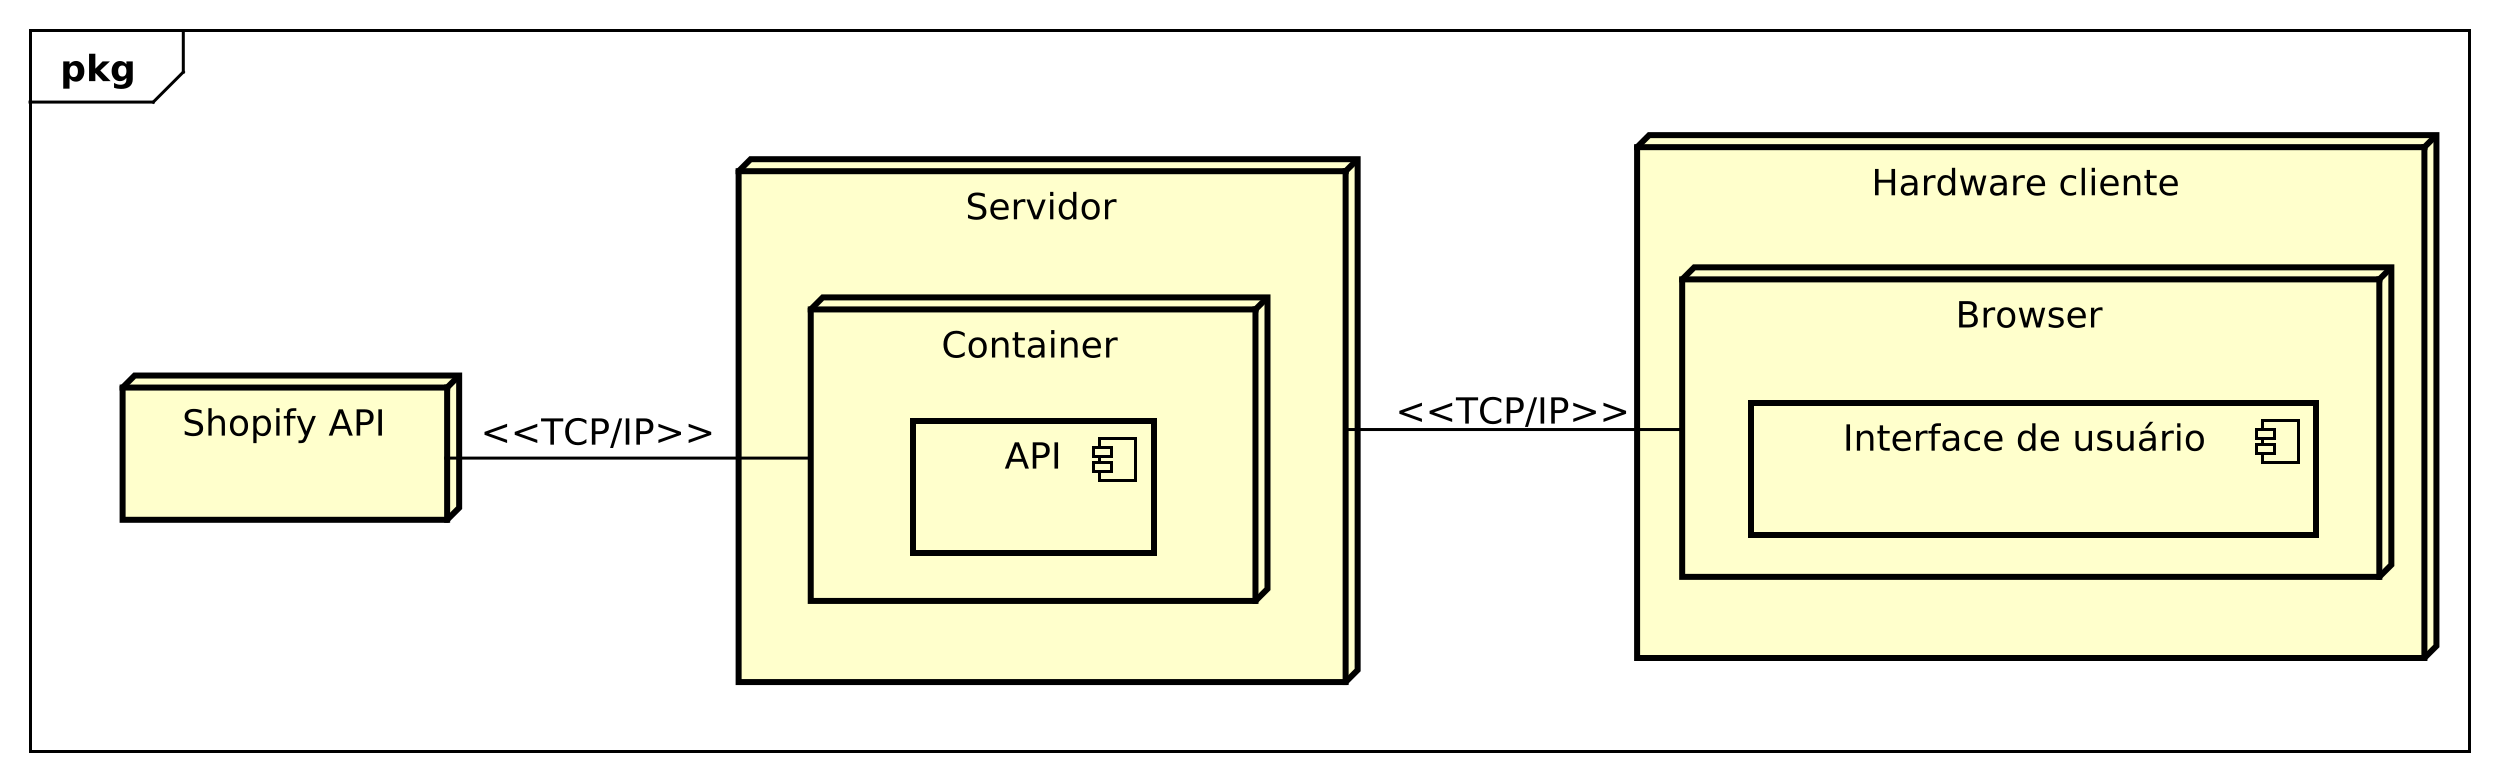 <?xml version="1.0" encoding="UTF-8"?>
<!DOCTYPE svg PUBLIC '-//W3C//DTD SVG 1.0//EN'
          'http://www.w3.org/TR/2001/REC-SVG-20010904/DTD/svg10.dtd'>
<svg xmlns:xlink="http://www.w3.org/1999/xlink" style="fill-opacity:1; color-rendering:auto; color-interpolation:auto; text-rendering:auto; stroke:black; stroke-linecap:square; stroke-miterlimit:10; shape-rendering:auto; stroke-opacity:1; fill:black; stroke-dasharray:none; font-weight:normal; stroke-width:1; font-family:'Dialog'; font-style:normal; stroke-linejoin:miter; font-size:12px; stroke-dashoffset:0; image-rendering:auto;" width="1109" height="346" xmlns="http://www.w3.org/2000/svg"
><rect width="100%" height="100%" fill="#808080" stroke="none"/><!--Generated by the Batik Graphics2D SVG Generator--><defs id="genericDefs"
  /><g
  ><defs id="defs1"
    ><clipPath clipPathUnits="userSpaceOnUse" id="clipPath1"
      ><path d="M0 0 L1109 0 L1109 346 L0 346 L0 0 Z"
      /></clipPath
      ><clipPath clipPathUnits="userSpaceOnUse" id="clipPath2"
      ><path d="M-124.77 -10.969 L706.98 -10.969 L706.98 248.531 L-124.77 248.531 L-124.77 -10.969 Z"
      /></clipPath
      ><clipPath clipPathUnits="userSpaceOnUse" id="clipPath3"
      ><path d="M-20 -27 L811.75 -27 L811.75 232.5 L-20 232.5 L-20 -27 Z"
      /></clipPath
      ><clipPath clipPathUnits="userSpaceOnUse" id="clipPath4"
      ><path d="M-321.27 -72.969 L510.48 -72.969 L510.48 186.531 L-321.27 186.531 L-321.27 -72.969 Z"
      /></clipPath
      ><clipPath clipPathUnits="userSpaceOnUse" id="clipPath5"
      ><path d="M-313.27 -118.969 L518.48 -118.969 L518.48 140.531 L-313.27 140.531 L-313.27 -118.969 Z"
      /></clipPath
      ><clipPath clipPathUnits="userSpaceOnUse" id="clipPath6"
      ><path d="M-334.27 -155.938 L497.48 -155.938 L497.48 103.562 L-334.27 103.562 L-334.27 -155.938 Z"
      /></clipPath
      ><clipPath clipPathUnits="userSpaceOnUse" id="clipPath7"
      ><path d="M-622.77 -64.969 L208.98 -64.969 L208.98 194.531 L-622.77 194.531 L-622.77 -64.969 Z"
      /></clipPath
      ><clipPath clipPathUnits="userSpaceOnUse" id="clipPath8"
      ><path d="M-650.77 -108.969 L180.98 -108.969 L180.98 150.531 L-650.77 150.531 L-650.77 -108.969 Z"
      /></clipPath
      ><clipPath clipPathUnits="userSpaceOnUse" id="clipPath9"
      ><path d="M-613.27 -149.969 L218.48 -149.969 L218.48 109.531 L-613.27 109.531 L-613.27 -149.969 Z"
      /></clipPath
      ><clipPath clipPathUnits="userSpaceOnUse" id="clipPath10"
      ><path d="M-464.389 -140.969 L367.361 -140.969 L367.361 118.531 L-464.389 118.531 L-464.389 -140.969 Z"
      /></clipPath
      ><clipPath clipPathUnits="userSpaceOnUse" id="clipPath11"
      ><path d="M-60.611 -144.969 L771.139 -144.969 L771.139 114.531 L-60.611 114.531 L-60.611 -144.969 Z"
      /></clipPath
      ><clipPath clipPathUnits="userSpaceOnUse" id="clipPath12"
      ><path d="M-159.94 -147.977 L671.81 -147.977 L671.81 111.523 L-159.94 111.523 L-159.94 -147.977 Z"
      /></clipPath
    ></defs
    ><g style="fill:white; stroke:white;"
    ><rect x="0" y="0" width="1109" style="clip-path:url(#clipPath1); stroke:none;" height="346"
    /></g
    ><g style="text-rendering:geometricPrecision; shape-rendering:crispEdges;" transform="scale(1.333,1.333) translate(124.77,10.969)"
    ><rect x="-114.77" y="-0.969" width="811.77" style="fill:none; clip-path:url(#clipPath2);" height="240"
      /><line x1="-63.77" x2="-63.77" y1="0.031" style="clip-path:url(#clipPath2); fill:none; text-rendering:optimizeLegibility; shape-rendering:auto;" y2="13"
      /><line x1="-63.77" x2="-73.77" y1="13" style="clip-path:url(#clipPath2); fill:none; text-rendering:optimizeLegibility; shape-rendering:auto;" y2="23"
      /><line x1="-73.77" x2="-114.77" y1="23" style="clip-path:url(#clipPath2); fill:none; text-rendering:optimizeLegibility; shape-rendering:auto;" y2="23"
    /></g
    ><g style="text-rendering:optimizeLegibility; font-weight:bold; font-family:sans-serif;" transform="matrix(1.333,0,0,1.333,166.359,14.625) translate(-104.77,16.031)"
    ><path d="M3.109 -0.953 L3.109 2.5 L1.016 2.5 L1.016 -6.562 L3.109 -6.562 L3.109 -5.609 Q3.547 -6.172 4.062 -6.438 Q4.594 -6.719 5.281 -6.719 Q6.5 -6.719 7.266 -5.75 Q8.047 -4.797 8.047 -3.281 Q8.047 -1.766 7.266 -0.797 Q6.5 0.172 5.281 0.172 Q4.594 0.172 4.062 -0.094 Q3.547 -0.375 3.109 -0.953 ZM4.5 -5.203 Q3.828 -5.203 3.469 -4.703 Q3.109 -4.203 3.109 -3.281 Q3.109 -2.344 3.469 -1.844 Q3.828 -1.359 4.5 -1.359 Q5.172 -1.359 5.531 -1.844 Q5.891 -2.344 5.891 -3.281 Q5.891 -4.219 5.531 -4.703 Q5.172 -5.203 4.5 -5.203 ZM9.605 -9.125 L11.699 -9.125 L11.699 -4.156 L14.105 -6.562 L16.543 -6.562 L13.34 -3.547 L16.793 0 L14.262 0 L11.699 -2.734 L11.699 0 L9.605 0 L9.605 -9.125 ZM22.039 -1.109 Q21.617 -0.547 21.086 -0.266 Q20.57 0 19.883 0 Q18.68 0 17.898 -0.938 Q17.117 -1.891 17.117 -3.359 Q17.117 -4.828 17.898 -5.766 Q18.68 -6.703 19.883 -6.703 Q20.57 -6.703 21.086 -6.438 Q21.617 -6.172 22.039 -5.594 L22.039 -6.562 L24.148 -6.562 L24.148 -0.656 Q24.148 0.922 23.148 1.75 Q22.148 2.594 20.258 2.594 Q19.648 2.594 19.07 2.5 Q18.492 2.406 17.914 2.203 L17.914 0.578 Q18.461 0.891 18.992 1.047 Q19.523 1.203 20.055 1.203 Q21.086 1.203 21.555 0.75 Q22.039 0.297 22.039 -0.656 L22.039 -1.109 ZM20.664 -5.203 Q20.008 -5.203 19.648 -4.719 Q19.289 -4.234 19.289 -3.359 Q19.289 -2.453 19.633 -1.984 Q19.992 -1.531 20.664 -1.531 Q21.32 -1.531 21.68 -2 Q22.039 -2.484 22.039 -3.359 Q22.039 -4.234 21.68 -4.719 Q21.32 -5.203 20.664 -5.203 Z" style="stroke:none; clip-path:url(#clipPath3);"
    /></g
    ><g transform="matrix(1.333,0,0,1.333,166.359,14.625)" style="fill:rgb(255,255,204); text-rendering:optimizeLegibility; font-family:sans-serif; stroke:rgb(255,255,204); font-weight:bold; stroke-width:2;"
    ><polygon style="stroke:none; clip-path:url(#clipPath2);" points=" 121 46 125 42 327 42 327 212 323 216 121 216"
      /><polygon style="fill:none; clip-path:url(#clipPath2); stroke:black;" points=" 121 46 125 42 327 42 327 212 323 216 121 216"
      /><line x1="323" x2="326" y1="46" style="clip-path:url(#clipPath2); fill:none; stroke:black;" y2="43"
      /><line x1="121" x2="323" y1="46" style="clip-path:url(#clipPath2); fill:none; stroke:black;" y2="46"
      /><line x1="323" x2="323" y1="46" style="clip-path:url(#clipPath2); fill:none; stroke:black;" y2="216"
    /></g
    ><g transform="matrix(1.333,0,0,1.333,166.359,14.625)" style="fill-opacity:0; fill:rgb(0,0,0); text-rendering:geometricPrecision; font-family:sans-serif; shape-rendering:crispEdges; stroke:rgb(0,0,0); font-weight:bold; stroke-opacity:0;"
    ><rect x="121" y="46" width="202" style="fill:none; clip-path:url(#clipPath2);" height="170"
    /></g
    ><g style="font-family:sans-serif; text-rendering:optimizeLegibility;" transform="matrix(1.333,0,0,1.333,166.359,14.625) translate(196.5,62)"
    ><path d="M6.422 -8.469 L6.422 -7.312 Q5.75 -7.625 5.141 -7.781 Q4.547 -7.953 4 -7.953 Q3.031 -7.953 2.5 -7.578 Q1.984 -7.203 1.984 -6.5 Q1.984 -5.922 2.328 -5.625 Q2.672 -5.328 3.656 -5.156 L4.359 -5 Q5.688 -4.75 6.312 -4.109 Q6.953 -3.484 6.953 -2.422 Q6.953 -1.141 6.094 -0.484 Q5.25 0.172 3.594 0.172 Q2.984 0.172 2.281 0.031 Q1.578 -0.109 0.828 -0.391 L0.828 -1.609 Q1.547 -1.203 2.234 -1 Q2.938 -0.797 3.594 -0.797 Q4.609 -0.797 5.156 -1.188 Q5.719 -1.594 5.719 -2.328 Q5.719 -2.969 5.312 -3.328 Q4.922 -3.703 4.016 -3.875 L3.297 -4.016 Q1.969 -4.281 1.375 -4.844 Q0.797 -5.406 0.797 -6.406 Q0.797 -7.578 1.609 -8.234 Q2.422 -8.906 3.859 -8.906 Q4.484 -8.906 5.109 -8.797 Q5.75 -8.688 6.422 -8.469 ZM14.367 -3.547 L14.367 -3.031 L9.398 -3.031 Q9.477 -1.906 10.07 -1.328 Q10.68 -0.75 11.742 -0.75 Q12.367 -0.75 12.945 -0.891 Q13.539 -1.047 14.117 -1.359 L14.117 -0.328 Q13.523 -0.094 12.914 0.031 Q12.305 0.172 11.68 0.172 Q10.117 0.172 9.195 -0.734 Q8.273 -1.656 8.273 -3.219 Q8.273 -4.828 9.148 -5.766 Q10.023 -6.719 11.492 -6.719 Q12.82 -6.719 13.586 -5.859 Q14.367 -5.016 14.367 -3.547 ZM13.289 -3.875 Q13.273 -4.75 12.789 -5.281 Q12.305 -5.812 11.508 -5.812 Q10.602 -5.812 10.055 -5.297 Q9.523 -4.781 9.445 -3.859 L13.289 -3.875 ZM19.938 -5.562 Q19.75 -5.656 19.531 -5.703 Q19.328 -5.766 19.062 -5.766 Q18.156 -5.766 17.656 -5.172 Q17.172 -4.578 17.172 -3.453 L17.172 0 L16.094 0 L16.094 -6.562 L17.172 -6.562 L17.172 -5.547 Q17.516 -6.141 18.062 -6.422 Q18.609 -6.719 19.391 -6.719 Q19.5 -6.719 19.625 -6.703 Q19.766 -6.688 19.922 -6.656 L19.938 -5.562 ZM20.293 -6.562 L21.434 -6.562 L23.48 -1.062 L25.543 -6.562 L26.684 -6.562 L24.215 0 L22.746 0 L20.293 -6.562 ZM28.16 -6.562 L29.238 -6.562 L29.238 0 L28.16 0 L28.16 -6.562 ZM28.16 -9.125 L29.238 -9.125 L29.238 -7.75 L28.16 -7.75 L28.16 -9.125 ZM35.822 -5.562 L35.822 -9.125 L36.9 -9.125 L36.9 0 L35.822 0 L35.822 -0.984 Q35.478 -0.406 34.963 -0.109 Q34.447 0.172 33.713 0.172 Q32.525 0.172 31.775 -0.781 Q31.025 -1.734 31.025 -3.281 Q31.025 -4.828 31.775 -5.766 Q32.525 -6.719 33.713 -6.719 Q34.447 -6.719 34.963 -6.438 Q35.478 -6.156 35.822 -5.562 ZM32.15 -3.281 Q32.15 -2.094 32.635 -1.406 Q33.119 -0.734 33.978 -0.734 Q34.838 -0.734 35.322 -1.406 Q35.822 -2.094 35.822 -3.281 Q35.822 -4.469 35.322 -5.141 Q34.838 -5.812 33.978 -5.812 Q33.119 -5.812 32.635 -5.141 Q32.15 -4.469 32.15 -3.281 ZM41.658 -5.812 Q40.799 -5.812 40.283 -5.125 Q39.783 -4.453 39.783 -3.281 Q39.783 -2.094 40.283 -1.422 Q40.783 -0.75 41.658 -0.75 Q42.518 -0.75 43.018 -1.422 Q43.533 -2.109 43.533 -3.281 Q43.533 -4.438 43.018 -5.125 Q42.518 -5.812 41.658 -5.812 ZM41.658 -6.719 Q43.065 -6.719 43.861 -5.797 Q44.674 -4.891 44.674 -3.281 Q44.674 -1.672 43.861 -0.75 Q43.065 0.172 41.658 0.172 Q40.252 0.172 39.44 -0.75 Q38.643 -1.672 38.643 -3.281 Q38.643 -4.891 39.44 -5.797 Q40.252 -6.719 41.658 -6.719 ZM50.266 -5.562 Q50.078 -5.656 49.859 -5.703 Q49.656 -5.766 49.391 -5.766 Q48.484 -5.766 47.984 -5.172 Q47.5 -4.578 47.5 -3.453 L47.5 0 L46.422 0 L46.422 -6.562 L47.5 -6.562 L47.5 -5.547 Q47.844 -6.141 48.391 -6.422 Q48.938 -6.719 49.719 -6.719 Q49.828 -6.719 49.953 -6.703 Q50.094 -6.688 50.25 -6.656 L50.266 -5.562 Z" style="stroke:none; clip-path:url(#clipPath4);"
    /></g
    ><g transform="matrix(1.333,0,0,1.333,166.359,14.625)" style="fill:rgb(255,255,204); text-rendering:optimizeLegibility; stroke-width:2; font-family:sans-serif; stroke:rgb(255,255,204);"
    ><polygon style="stroke:none; clip-path:url(#clipPath2);" points=" 145 92 149 88 297 88 297 185 293 189 145 189"
      /><polygon style="fill:none; clip-path:url(#clipPath2); stroke:black;" points=" 145 92 149 88 297 88 297 185 293 189 145 189"
      /><line x1="293" x2="296" y1="92" style="clip-path:url(#clipPath2); fill:none; stroke:black;" y2="89"
      /><line x1="145" x2="293" y1="92" style="clip-path:url(#clipPath2); fill:none; stroke:black;" y2="92"
      /><line x1="293" x2="293" y1="92" style="clip-path:url(#clipPath2); fill:none; stroke:black;" y2="189"
    /></g
    ><g transform="matrix(1.333,0,0,1.333,166.359,14.625)" style="fill-opacity:0; fill:rgb(0,0,0); text-rendering:geometricPrecision; font-family:sans-serif; shape-rendering:crispEdges; stroke:rgb(0,0,0); stroke-opacity:0;"
    ><rect x="145" y="92" width="148" style="fill:none; clip-path:url(#clipPath2);" height="97"
    /></g
    ><g style="font-family:sans-serif; text-rendering:optimizeLegibility;" transform="matrix(1.333,0,0,1.333,166.359,14.625) translate(188.5,108)"
    ><path d="M7.734 -8.078 L7.734 -6.828 Q7.125 -7.391 6.453 -7.656 Q5.781 -7.938 5.016 -7.938 Q3.516 -7.938 2.719 -7.016 Q1.922 -6.094 1.922 -4.359 Q1.922 -2.641 2.719 -1.719 Q3.516 -0.797 5.016 -0.797 Q5.781 -0.797 6.453 -1.078 Q7.125 -1.359 7.734 -1.906 L7.734 -0.672 Q7.109 -0.25 6.406 -0.031 Q5.719 0.172 4.953 0.172 Q2.953 0.172 1.812 -1.047 Q0.672 -2.266 0.672 -4.359 Q0.672 -6.469 1.812 -7.688 Q2.953 -8.906 4.953 -8.906 Q5.734 -8.906 6.422 -8.688 Q7.125 -8.484 7.734 -8.078 ZM12.051 -5.812 Q11.191 -5.812 10.676 -5.125 Q10.176 -4.453 10.176 -3.281 Q10.176 -2.094 10.676 -1.422 Q11.176 -0.75 12.051 -0.75 Q12.91 -0.75 13.41 -1.422 Q13.926 -2.109 13.926 -3.281 Q13.926 -4.438 13.41 -5.125 Q12.91 -5.812 12.051 -5.812 ZM12.051 -6.719 Q13.457 -6.719 14.254 -5.797 Q15.066 -4.891 15.066 -3.281 Q15.066 -1.672 14.254 -0.75 Q13.457 0.172 12.051 0.172 Q10.645 0.172 9.832 -0.75 Q9.035 -1.672 9.035 -3.281 Q9.035 -4.891 9.832 -5.797 Q10.645 -6.719 12.051 -6.719 ZM22.314 -3.969 L22.314 0 L21.236 0 L21.236 -3.922 Q21.236 -4.859 20.861 -5.312 Q20.502 -5.781 19.783 -5.781 Q18.908 -5.781 18.393 -5.219 Q17.893 -4.672 17.893 -3.703 L17.893 0 L16.814 0 L16.814 -6.562 L17.893 -6.562 L17.893 -5.547 Q18.283 -6.141 18.799 -6.422 Q19.33 -6.719 20.018 -6.719 Q21.143 -6.719 21.721 -6.016 Q22.314 -5.328 22.314 -3.969 ZM25.529 -8.422 L25.529 -6.562 L27.748 -6.562 L27.748 -5.719 L25.529 -5.719 L25.529 -2.156 Q25.529 -1.359 25.748 -1.125 Q25.967 -0.906 26.639 -0.906 L27.748 -0.906 L27.748 0 L26.639 0 Q25.389 0 24.904 -0.469 Q24.436 -0.938 24.436 -2.156 L24.436 -5.719 L23.654 -5.719 L23.654 -6.562 L24.436 -6.562 L24.436 -8.422 L25.529 -8.422 ZM32.141 -3.297 Q30.844 -3.297 30.328 -3 Q29.828 -2.703 29.828 -1.984 Q29.828 -1.406 30.203 -1.062 Q30.594 -0.734 31.234 -0.734 Q32.141 -0.734 32.672 -1.359 Q33.219 -2 33.219 -3.062 L33.219 -3.297 L32.141 -3.297 ZM34.297 -3.75 L34.297 0 L33.219 0 L33.219 -1 Q32.844 -0.406 32.297 -0.109 Q31.75 0.172 30.953 0.172 Q29.938 0.172 29.344 -0.391 Q28.75 -0.969 28.75 -1.906 Q28.75 -3.016 29.484 -3.578 Q30.234 -4.141 31.703 -4.141 L33.219 -4.141 L33.219 -4.25 Q33.219 -5 32.719 -5.406 Q32.234 -5.812 31.359 -5.812 Q30.797 -5.812 30.25 -5.672 Q29.719 -5.531 29.234 -5.266 L29.234 -6.266 Q29.828 -6.5 30.375 -6.609 Q30.938 -6.719 31.469 -6.719 Q32.891 -6.719 33.594 -5.984 Q34.297 -5.25 34.297 -3.75 ZM36.51 -6.562 L37.588 -6.562 L37.588 0 L36.51 0 L36.51 -6.562 ZM36.51 -9.125 L37.588 -9.125 L37.588 -7.75 L36.51 -7.75 L36.51 -9.125 ZM45.312 -3.969 L45.312 0 L44.234 0 L44.234 -3.922 Q44.234 -4.859 43.859 -5.312 Q43.5 -5.781 42.781 -5.781 Q41.906 -5.781 41.391 -5.219 Q40.891 -4.672 40.891 -3.703 L40.891 0 L39.812 0 L39.812 -6.562 L40.891 -6.562 L40.891 -5.547 Q41.281 -6.141 41.797 -6.422 Q42.328 -6.719 43.016 -6.719 Q44.141 -6.719 44.719 -6.016 Q45.312 -5.328 45.312 -3.969 ZM53.074 -3.547 L53.074 -3.031 L48.105 -3.031 Q48.184 -1.906 48.777 -1.328 Q49.387 -0.75 50.449 -0.75 Q51.074 -0.75 51.652 -0.891 Q52.246 -1.047 52.824 -1.359 L52.824 -0.328 Q52.23 -0.094 51.621 0.031 Q51.012 0.172 50.387 0.172 Q48.824 0.172 47.902 -0.734 Q46.98 -1.656 46.98 -3.219 Q46.98 -4.828 47.855 -5.766 Q48.73 -6.719 50.199 -6.719 Q51.527 -6.719 52.293 -5.859 Q53.074 -5.016 53.074 -3.547 ZM51.996 -3.875 Q51.98 -4.75 51.496 -5.281 Q51.012 -5.812 50.215 -5.812 Q49.309 -5.812 48.762 -5.297 Q48.23 -4.781 48.152 -3.859 L51.996 -3.875 ZM58.645 -5.562 Q58.457 -5.656 58.238 -5.703 Q58.035 -5.766 57.77 -5.766 Q56.863 -5.766 56.363 -5.172 Q55.879 -4.578 55.879 -3.453 L55.879 0 L54.801 0 L54.801 -6.562 L55.879 -6.562 L55.879 -5.547 Q56.223 -6.141 56.77 -6.422 Q57.316 -6.719 58.098 -6.719 Q58.207 -6.719 58.332 -6.703 Q58.473 -6.688 58.629 -6.656 L58.645 -5.562 Z" style="stroke:none; clip-path:url(#clipPath5);"
    /></g
    ><g transform="matrix(1.333,0,0,1.333,166.359,14.625)" style="fill:rgb(255,255,204); text-rendering:geometricPrecision; font-family:sans-serif; shape-rendering:crispEdges; stroke:rgb(255,255,204); stroke-width:2;"
    ><rect x="179" y="128.969" width="80.174" style="clip-path:url(#clipPath2); stroke:none;" height="43.938"
      /><rect x="179" y="128.969" width="80.174" style="clip-path:url(#clipPath2); fill:none; stroke:black;" height="43.938"
      /><rect x="241.174" y="134.969" width="12" style="clip-path:url(#clipPath2); stroke:none; stroke-width:1;" height="14"
      /><rect x="241.174" y="134.969" width="12" style="clip-path:url(#clipPath2); fill:none; stroke:black; stroke-width:1;" height="14"
      /><rect x="239.174" y="142.969" width="6" style="clip-path:url(#clipPath2); stroke:none; stroke-width:1;" height="3"
      /><rect x="239.174" y="142.969" width="6" style="clip-path:url(#clipPath2); fill:none; stroke:black; stroke-width:1;" height="3"
      /><rect x="239.174" y="137.969" width="6" style="clip-path:url(#clipPath2); stroke:none; stroke-width:1;" height="3"
      /><rect x="239.174" y="137.969" width="6" style="clip-path:url(#clipPath2); fill:none; stroke:black; stroke-width:1;" height="3"
    /></g
    ><g style="font-family:sans-serif; text-rendering:optimizeLegibility;" transform="matrix(1.333,0,0,1.333,166.359,14.625) translate(209.5,144.969)"
    ><path d="M4.109 -7.578 L2.5 -3.234 L5.719 -3.234 L4.109 -7.578 ZM3.438 -8.75 L4.781 -8.75 L8.109 0 L6.875 0 L6.078 -2.25 L2.141 -2.25 L1.344 0 L0.094 0 L3.438 -8.75 ZM10.568 -7.781 L10.568 -4.484 L12.053 -4.484 Q12.881 -4.484 13.334 -4.906 Q13.787 -5.344 13.787 -6.141 Q13.787 -6.922 13.334 -7.344 Q12.881 -7.781 12.053 -7.781 L10.568 -7.781 ZM9.381 -8.75 L12.053 -8.75 Q13.537 -8.75 14.287 -8.078 Q15.037 -7.422 15.037 -6.141 Q15.037 -4.844 14.287 -4.172 Q13.537 -3.516 12.053 -3.516 L10.568 -3.516 L10.568 0 L9.381 0 L9.381 -8.75 ZM16.617 -8.75 L17.805 -8.75 L17.805 0 L16.617 0 L16.617 -8.75 Z" style="stroke:none; clip-path:url(#clipPath6);"
    /></g
    ><g transform="matrix(1.333,0,0,1.333,166.359,14.625)" style="fill:rgb(255,255,204); text-rendering:optimizeLegibility; stroke-width:2; font-family:sans-serif; stroke:rgb(255,255,204);"
    ><polygon style="stroke:none; clip-path:url(#clipPath2);" points=" 420 38 424 34 686 34 686 204 682 208 420 208"
      /><polygon style="fill:none; clip-path:url(#clipPath2); stroke:black;" points=" 420 38 424 34 686 34 686 204 682 208 420 208"
      /><line x1="682" x2="685" y1="38" style="clip-path:url(#clipPath2); fill:none; stroke:black;" y2="35"
      /><line x1="420" x2="682" y1="38" style="clip-path:url(#clipPath2); fill:none; stroke:black;" y2="38"
      /><line x1="682" x2="682" y1="38" style="clip-path:url(#clipPath2); fill:none; stroke:black;" y2="208"
    /></g
    ><g transform="matrix(1.333,0,0,1.333,166.359,14.625)" style="fill-opacity:0; fill:rgb(0,0,0); text-rendering:geometricPrecision; font-family:sans-serif; shape-rendering:crispEdges; stroke:rgb(0,0,0); stroke-opacity:0;"
    ><rect x="420" y="38" width="262" style="fill:none; clip-path:url(#clipPath2);" height="170"
    /></g
    ><g style="font-family:sans-serif; text-rendering:optimizeLegibility;" transform="matrix(1.333,0,0,1.333,166.359,14.625) translate(498,54)"
    ><path d="M1.172 -8.75 L2.359 -8.75 L2.359 -5.156 L6.656 -5.156 L6.656 -8.75 L7.844 -8.75 L7.844 0 L6.656 0 L6.656 -4.172 L2.359 -4.172 L2.359 0 L1.172 0 L1.172 -8.75 ZM13.133 -3.297 Q11.836 -3.297 11.32 -3 Q10.82 -2.703 10.82 -1.984 Q10.82 -1.406 11.195 -1.062 Q11.586 -0.734 12.227 -0.734 Q13.133 -0.734 13.664 -1.359 Q14.211 -2 14.211 -3.062 L14.211 -3.297 L13.133 -3.297 ZM15.289 -3.75 L15.289 0 L14.211 0 L14.211 -1 Q13.836 -0.406 13.289 -0.109 Q12.742 0.172 11.945 0.172 Q10.93 0.172 10.336 -0.391 Q9.742 -0.969 9.742 -1.906 Q9.742 -3.016 10.477 -3.578 Q11.227 -4.141 12.695 -4.141 L14.211 -4.141 L14.211 -4.25 Q14.211 -5 13.711 -5.406 Q13.227 -5.812 12.352 -5.812 Q11.789 -5.812 11.242 -5.672 Q10.711 -5.531 10.227 -5.266 L10.227 -6.266 Q10.82 -6.5 11.367 -6.609 Q11.93 -6.719 12.461 -6.719 Q13.883 -6.719 14.586 -5.984 Q15.289 -5.25 15.289 -3.75 ZM21.314 -5.562 Q21.127 -5.656 20.908 -5.703 Q20.705 -5.766 20.439 -5.766 Q19.533 -5.766 19.033 -5.172 Q18.549 -4.578 18.549 -3.453 L18.549 0 L17.471 0 L17.471 -6.562 L18.549 -6.562 L18.549 -5.547 Q18.893 -6.141 19.439 -6.422 Q19.986 -6.719 20.768 -6.719 Q20.877 -6.719 21.002 -6.703 Q21.143 -6.688 21.299 -6.656 L21.314 -5.562 ZM26.764 -5.562 L26.764 -9.125 L27.842 -9.125 L27.842 0 L26.764 0 L26.764 -0.984 Q26.42 -0.406 25.904 -0.109 Q25.389 0.172 24.654 0.172 Q23.467 0.172 22.717 -0.781 Q21.967 -1.734 21.967 -3.281 Q21.967 -4.828 22.717 -5.766 Q23.467 -6.719 24.654 -6.719 Q25.389 -6.719 25.904 -6.438 Q26.42 -6.156 26.764 -5.562 ZM23.092 -3.281 Q23.092 -2.094 23.576 -1.406 Q24.061 -0.734 24.92 -0.734 Q25.779 -0.734 26.264 -1.406 Q26.764 -2.094 26.764 -3.281 Q26.764 -4.469 26.264 -5.141 Q25.779 -5.812 24.92 -5.812 Q24.061 -5.812 23.576 -5.141 Q23.092 -4.469 23.092 -3.281 ZM29.428 -6.562 L30.506 -6.562 L31.865 -1.438 L33.193 -6.562 L34.475 -6.562 L35.818 -1.438 L37.162 -6.562 L38.24 -6.562 L36.522 0 L35.256 0 L33.834 -5.375 L32.428 0 L31.146 0 L29.428 -6.562 ZM42.852 -3.297 Q41.555 -3.297 41.039 -3 Q40.539 -2.703 40.539 -1.984 Q40.539 -1.406 40.914 -1.062 Q41.305 -0.734 41.945 -0.734 Q42.852 -0.734 43.383 -1.359 Q43.93 -2 43.93 -3.062 L43.93 -3.297 L42.852 -3.297 ZM45.008 -3.75 L45.008 0 L43.93 0 L43.93 -1 Q43.555 -0.406 43.008 -0.109 Q42.461 0.172 41.664 0.172 Q40.648 0.172 40.055 -0.391 Q39.461 -0.969 39.461 -1.906 Q39.461 -3.016 40.195 -3.578 Q40.945 -4.141 42.414 -4.141 L43.93 -4.141 L43.93 -4.25 Q43.93 -5 43.43 -5.406 Q42.945 -5.812 42.07 -5.812 Q41.508 -5.812 40.961 -5.672 Q40.43 -5.531 39.945 -5.266 L39.945 -6.266 Q40.539 -6.5 41.086 -6.609 Q41.648 -6.719 42.18 -6.719 Q43.602 -6.719 44.305 -5.984 Q45.008 -5.25 45.008 -3.75 ZM51.033 -5.562 Q50.846 -5.656 50.627 -5.703 Q50.424 -5.766 50.158 -5.766 Q49.252 -5.766 48.752 -5.172 Q48.268 -4.578 48.268 -3.453 L48.268 0 L47.19 0 L47.19 -6.562 L48.268 -6.562 L48.268 -5.547 Q48.611 -6.141 49.158 -6.422 Q49.705 -6.719 50.486 -6.719 Q50.596 -6.719 50.721 -6.703 Q50.861 -6.688 51.018 -6.656 L51.033 -5.562 ZM57.779 -3.547 L57.779 -3.031 L52.81 -3.031 Q52.889 -1.906 53.482 -1.328 Q54.092 -0.75 55.154 -0.75 Q55.779 -0.75 56.357 -0.891 Q56.951 -1.047 57.529 -1.359 L57.529 -0.328 Q56.935 -0.094 56.326 0.031 Q55.717 0.172 55.092 0.172 Q53.529 0.172 52.607 -0.734 Q51.685 -1.656 51.685 -3.219 Q51.685 -4.828 52.56 -5.766 Q53.435 -6.719 54.904 -6.719 Q56.232 -6.719 56.998 -5.859 Q57.779 -5.016 57.779 -3.547 ZM56.701 -3.875 Q56.685 -4.75 56.201 -5.281 Q55.717 -5.812 54.92 -5.812 Q54.014 -5.812 53.467 -5.297 Q52.935 -4.781 52.857 -3.859 L56.701 -3.875 ZM68.086 -6.312 L68.086 -5.297 Q67.617 -5.562 67.164 -5.688 Q66.711 -5.812 66.242 -5.812 Q65.18 -5.812 64.602 -5.141 Q64.023 -4.484 64.023 -3.281 Q64.023 -2.078 64.602 -1.406 Q65.18 -0.75 66.242 -0.75 Q66.711 -0.75 67.164 -0.875 Q67.617 -1 68.086 -1.25 L68.086 -0.25 Q67.633 -0.047 67.148 0.062 Q66.664 0.172 66.117 0.172 Q64.633 0.172 63.758 -0.75 Q62.883 -1.688 62.883 -3.281 Q62.883 -4.875 63.758 -5.797 Q64.648 -6.719 66.195 -6.719 Q66.68 -6.719 67.148 -6.609 Q67.633 -6.516 68.086 -6.312 ZM69.949 -9.125 L71.027 -9.125 L71.027 0 L69.949 0 L69.949 -9.125 ZM73.283 -6.562 L74.361 -6.562 L74.361 0 L73.283 0 L73.283 -6.562 ZM73.283 -9.125 L74.361 -9.125 L74.361 -7.75 L73.283 -7.75 L73.283 -9.125 ZM82.242 -3.547 L82.242 -3.031 L77.273 -3.031 Q77.352 -1.906 77.945 -1.328 Q78.555 -0.75 79.617 -0.75 Q80.242 -0.75 80.82 -0.891 Q81.414 -1.047 81.992 -1.359 L81.992 -0.328 Q81.398 -0.094 80.789 0.031 Q80.18 0.172 79.555 0.172 Q77.992 0.172 77.07 -0.734 Q76.148 -1.656 76.148 -3.219 Q76.148 -4.828 77.023 -5.766 Q77.898 -6.719 79.367 -6.719 Q80.695 -6.719 81.461 -5.859 Q82.242 -5.016 82.242 -3.547 ZM81.164 -3.875 Q81.148 -4.75 80.664 -5.281 Q80.18 -5.812 79.383 -5.812 Q78.477 -5.812 77.93 -5.297 Q77.398 -4.781 77.32 -3.859 L81.164 -3.875 ZM89.469 -3.969 L89.469 0 L88.391 0 L88.391 -3.922 Q88.391 -4.859 88.016 -5.312 Q87.656 -5.781 86.938 -5.781 Q86.062 -5.781 85.547 -5.219 Q85.047 -4.672 85.047 -3.703 L85.047 0 L83.969 0 L83.969 -6.562 L85.047 -6.562 L85.047 -5.547 Q85.438 -6.141 85.953 -6.422 Q86.484 -6.719 87.172 -6.719 Q88.297 -6.719 88.875 -6.016 Q89.469 -5.328 89.469 -3.969 ZM92.684 -8.422 L92.684 -6.562 L94.902 -6.562 L94.902 -5.719 L92.684 -5.719 L92.684 -2.156 Q92.684 -1.359 92.902 -1.125 Q93.121 -0.906 93.793 -0.906 L94.902 -0.906 L94.902 0 L93.793 0 Q92.543 0 92.059 -0.469 Q91.59 -0.938 91.59 -2.156 L91.59 -5.719 L90.809 -5.719 L90.809 -6.562 L91.59 -6.562 L91.59 -8.422 L92.684 -8.422 ZM101.936 -3.547 L101.936 -3.031 L96.967 -3.031 Q97.045 -1.906 97.639 -1.328 Q98.248 -0.75 99.311 -0.75 Q99.936 -0.75 100.514 -0.891 Q101.107 -1.047 101.686 -1.359 L101.686 -0.328 Q101.092 -0.094 100.482 0.031 Q99.873 0.172 99.248 0.172 Q97.686 0.172 96.764 -0.734 Q95.842 -1.656 95.842 -3.219 Q95.842 -4.828 96.717 -5.766 Q97.592 -6.719 99.061 -6.719 Q100.389 -6.719 101.154 -5.859 Q101.936 -5.016 101.936 -3.547 ZM100.857 -3.875 Q100.842 -4.75 100.357 -5.281 Q99.873 -5.812 99.076 -5.812 Q98.17 -5.812 97.623 -5.297 Q97.092 -4.781 97.014 -3.859 L100.857 -3.875 Z" style="stroke:none; clip-path:url(#clipPath7);"
    /></g
    ><g transform="matrix(1.333,0,0,1.333,166.359,14.625)" style="fill:rgb(255,255,204); text-rendering:optimizeLegibility; stroke-width:2; font-family:sans-serif; stroke:rgb(255,255,204);"
    ><polygon style="stroke:none; clip-path:url(#clipPath2);" points=" 435 82 439 78 671 78 671 177 667 181 435 181"
      /><polygon style="fill:none; clip-path:url(#clipPath2); stroke:black;" points=" 435 82 439 78 671 78 671 177 667 181 435 181"
      /><line x1="667" x2="670" y1="82" style="clip-path:url(#clipPath2); fill:none; stroke:black;" y2="79"
      /><line x1="435" x2="667" y1="82" style="clip-path:url(#clipPath2); fill:none; stroke:black;" y2="82"
      /><line x1="667" x2="667" y1="82" style="clip-path:url(#clipPath2); fill:none; stroke:black;" y2="181"
    /></g
    ><g transform="matrix(1.333,0,0,1.333,166.359,14.625)" style="fill-opacity:0; fill:rgb(0,0,0); text-rendering:geometricPrecision; font-family:sans-serif; shape-rendering:crispEdges; stroke:rgb(0,0,0); stroke-opacity:0;"
    ><rect x="435" y="82" width="232" style="fill:none; clip-path:url(#clipPath2);" height="99"
    /></g
    ><g style="font-family:sans-serif; text-rendering:optimizeLegibility;" transform="matrix(1.333,0,0,1.333,166.359,14.625) translate(526,98)"
    ><path d="M2.359 -4.172 L2.359 -0.969 L4.266 -0.969 Q5.219 -0.969 5.672 -1.359 Q6.141 -1.766 6.141 -2.578 Q6.141 -3.406 5.672 -3.781 Q5.219 -4.172 4.266 -4.172 L2.359 -4.172 ZM2.359 -7.781 L2.359 -5.141 L4.109 -5.141 Q4.984 -5.141 5.406 -5.469 Q5.828 -5.797 5.828 -6.453 Q5.828 -7.125 5.406 -7.453 Q4.984 -7.781 4.109 -7.781 L2.359 -7.781 ZM1.172 -8.75 L4.203 -8.75 Q5.562 -8.75 6.281 -8.188 Q7.016 -7.625 7.016 -6.594 Q7.016 -5.781 6.641 -5.297 Q6.266 -4.828 5.547 -4.719 Q6.422 -4.531 6.906 -3.938 Q7.391 -3.344 7.391 -2.453 Q7.391 -1.281 6.594 -0.641 Q5.797 0 4.312 0 L1.172 0 L1.172 -8.75 ZM13.17 -5.562 Q12.982 -5.656 12.764 -5.703 Q12.56 -5.766 12.295 -5.766 Q11.389 -5.766 10.889 -5.172 Q10.404 -4.578 10.404 -3.453 L10.404 0 L9.326 0 L9.326 -6.562 L10.404 -6.562 L10.404 -5.547 Q10.748 -6.141 11.295 -6.422 Q11.842 -6.719 12.623 -6.719 Q12.732 -6.719 12.857 -6.703 Q12.998 -6.688 13.154 -6.656 L13.17 -5.562 ZM16.838 -5.812 Q15.979 -5.812 15.463 -5.125 Q14.963 -4.453 14.963 -3.281 Q14.963 -2.094 15.463 -1.422 Q15.963 -0.75 16.838 -0.75 Q17.697 -0.75 18.197 -1.422 Q18.713 -2.109 18.713 -3.281 Q18.713 -4.438 18.197 -5.125 Q17.697 -5.812 16.838 -5.812 ZM16.838 -6.719 Q18.244 -6.719 19.041 -5.797 Q19.854 -4.891 19.854 -3.281 Q19.854 -1.672 19.041 -0.75 Q18.244 0.172 16.838 0.172 Q15.432 0.172 14.619 -0.75 Q13.822 -1.672 13.822 -3.281 Q13.822 -4.891 14.619 -5.797 Q15.432 -6.719 16.838 -6.719 ZM21.008 -6.562 L22.086 -6.562 L23.445 -1.438 L24.773 -6.562 L26.055 -6.562 L27.398 -1.438 L28.742 -6.562 L29.82 -6.562 L28.102 0 L26.836 0 L25.414 -5.375 L24.008 0 L22.727 0 L21.008 -6.562 ZM35.635 -6.375 L35.635 -5.344 Q35.182 -5.578 34.682 -5.688 Q34.197 -5.812 33.666 -5.812 Q32.869 -5.812 32.463 -5.562 Q32.057 -5.328 32.057 -4.828 Q32.057 -4.453 32.338 -4.234 Q32.635 -4.031 33.51 -3.844 L33.869 -3.75 Q35.025 -3.516 35.51 -3.062 Q35.994 -2.609 35.994 -1.812 Q35.994 -0.891 35.26 -0.359 Q34.541 0.172 33.275 0.172 Q32.744 0.172 32.166 0.062 Q31.604 -0.031 30.979 -0.234 L30.979 -1.359 Q31.572 -1.047 32.15 -0.891 Q32.728 -0.734 33.307 -0.734 Q34.057 -0.734 34.463 -0.984 Q34.885 -1.25 34.885 -1.734 Q34.885 -2.172 34.588 -2.406 Q34.291 -2.641 33.291 -2.859 L32.916 -2.938 Q31.916 -3.156 31.463 -3.594 Q31.025 -4.031 31.025 -4.781 Q31.025 -5.719 31.682 -6.219 Q32.338 -6.719 33.541 -6.719 Q34.135 -6.719 34.666 -6.625 Q35.197 -6.547 35.635 -6.375 ZM43.324 -3.547 L43.324 -3.031 L38.355 -3.031 Q38.434 -1.906 39.027 -1.328 Q39.637 -0.75 40.699 -0.75 Q41.324 -0.75 41.902 -0.891 Q42.496 -1.047 43.074 -1.359 L43.074 -0.328 Q42.48 -0.094 41.871 0.031 Q41.262 0.172 40.637 0.172 Q39.074 0.172 38.152 -0.734 Q37.23 -1.656 37.23 -3.219 Q37.23 -4.828 38.105 -5.766 Q38.98 -6.719 40.449 -6.719 Q41.777 -6.719 42.543 -5.859 Q43.324 -5.016 43.324 -3.547 ZM42.246 -3.875 Q42.23 -4.75 41.746 -5.281 Q41.262 -5.812 40.465 -5.812 Q39.559 -5.812 39.012 -5.297 Q38.48 -4.781 38.402 -3.859 L42.246 -3.875 ZM48.895 -5.562 Q48.707 -5.656 48.488 -5.703 Q48.285 -5.766 48.02 -5.766 Q47.113 -5.766 46.613 -5.172 Q46.129 -4.578 46.129 -3.453 L46.129 0 L45.051 0 L45.051 -6.562 L46.129 -6.562 L46.129 -5.547 Q46.473 -6.141 47.02 -6.422 Q47.566 -6.719 48.348 -6.719 Q48.457 -6.719 48.582 -6.703 Q48.723 -6.688 48.879 -6.656 L48.895 -5.562 Z" style="stroke:none; clip-path:url(#clipPath8);"
    /></g
    ><g transform="matrix(1.333,0,0,1.333,166.359,14.625)" style="fill:rgb(255,255,204); text-rendering:geometricPrecision; font-family:sans-serif; shape-rendering:crispEdges; stroke:rgb(255,255,204); stroke-width:2;"
    ><rect x="458" y="123" width="188" style="clip-path:url(#clipPath2); stroke:none;" height="43.938"
      /><rect x="458" y="123" width="188" style="clip-path:url(#clipPath2); fill:none; stroke:black;" height="43.938"
      /><rect x="628" y="129" width="12" style="clip-path:url(#clipPath2); stroke:none; stroke-width:1;" height="14"
      /><rect x="628" y="129" width="12" style="clip-path:url(#clipPath2); fill:none; stroke:black; stroke-width:1;" height="14"
      /><rect x="626" y="137" width="6" style="clip-path:url(#clipPath2); stroke:none; stroke-width:1;" height="3"
      /><rect x="626" y="137" width="6" style="clip-path:url(#clipPath2); fill:none; stroke:black; stroke-width:1;" height="3"
      /><rect x="626" y="132" width="6" style="clip-path:url(#clipPath2); stroke:none; stroke-width:1;" height="3"
      /><rect x="626" y="132" width="6" style="clip-path:url(#clipPath2); fill:none; stroke:black; stroke-width:1;" height="3"
    /></g
    ><g style="font-family:sans-serif; text-rendering:optimizeLegibility;" transform="matrix(1.333,0,0,1.333,166.359,14.625) translate(488.5,139)"
    ><path d="M1.172 -8.75 L2.359 -8.75 L2.359 0 L1.172 0 L1.172 -8.75 ZM10.133 -3.969 L10.133 0 L9.055 0 L9.055 -3.922 Q9.055 -4.859 8.68 -5.312 Q8.32 -5.781 7.602 -5.781 Q6.727 -5.781 6.211 -5.219 Q5.711 -4.672 5.711 -3.703 L5.711 0 L4.633 0 L4.633 -6.562 L5.711 -6.562 L5.711 -5.547 Q6.102 -6.141 6.617 -6.422 Q7.148 -6.719 7.836 -6.719 Q8.961 -6.719 9.539 -6.016 Q10.133 -5.328 10.133 -3.969 ZM13.348 -8.422 L13.348 -6.562 L15.566 -6.562 L15.566 -5.719 L13.348 -5.719 L13.348 -2.156 Q13.348 -1.359 13.566 -1.125 Q13.785 -0.906 14.457 -0.906 L15.566 -0.906 L15.566 0 L14.457 0 Q13.207 0 12.723 -0.469 Q12.254 -0.938 12.254 -2.156 L12.254 -5.719 L11.473 -5.719 L11.473 -6.562 L12.254 -6.562 L12.254 -8.422 L13.348 -8.422 ZM22.6 -3.547 L22.6 -3.031 L17.631 -3.031 Q17.709 -1.906 18.303 -1.328 Q18.912 -0.75 19.975 -0.75 Q20.6 -0.75 21.178 -0.891 Q21.771 -1.047 22.35 -1.359 L22.35 -0.328 Q21.756 -0.094 21.146 0.031 Q20.537 0.172 19.912 0.172 Q18.35 0.172 17.428 -0.734 Q16.506 -1.656 16.506 -3.219 Q16.506 -4.828 17.381 -5.766 Q18.256 -6.719 19.725 -6.719 Q21.053 -6.719 21.818 -5.859 Q22.6 -5.016 22.6 -3.547 ZM21.521 -3.875 Q21.506 -4.75 21.021 -5.281 Q20.537 -5.812 19.74 -5.812 Q18.834 -5.812 18.287 -5.297 Q17.756 -4.781 17.678 -3.859 L21.521 -3.875 ZM28.17 -5.562 Q27.982 -5.656 27.764 -5.703 Q27.561 -5.766 27.295 -5.766 Q26.389 -5.766 25.889 -5.172 Q25.404 -4.578 25.404 -3.453 L25.404 0 L24.326 0 L24.326 -6.562 L25.404 -6.562 L25.404 -5.547 Q25.748 -6.141 26.295 -6.422 Q26.842 -6.719 27.623 -6.719 Q27.732 -6.719 27.857 -6.703 Q27.998 -6.688 28.154 -6.656 L28.17 -5.562 ZM32.619 -9.125 L32.619 -8.219 L31.588 -8.219 Q31.01 -8.219 30.775 -7.984 Q30.557 -7.75 30.557 -7.141 L30.557 -6.562 L32.338 -6.562 L32.338 -5.719 L30.557 -5.719 L30.557 0 L29.479 0 L29.479 -5.719 L28.447 -5.719 L28.447 -6.562 L29.479 -6.562 L29.479 -7.016 Q29.479 -8.109 29.979 -8.609 Q30.494 -9.125 31.604 -9.125 L32.619 -9.125 ZM36.5 -3.297 Q35.203 -3.297 34.688 -3 Q34.188 -2.703 34.188 -1.984 Q34.188 -1.406 34.562 -1.062 Q34.953 -0.734 35.594 -0.734 Q36.5 -0.734 37.031 -1.359 Q37.578 -2 37.578 -3.062 L37.578 -3.297 L36.5 -3.297 ZM38.656 -3.75 L38.656 0 L37.578 0 L37.578 -1 Q37.203 -0.406 36.656 -0.109 Q36.109 0.172 35.312 0.172 Q34.297 0.172 33.703 -0.391 Q33.109 -0.969 33.109 -1.906 Q33.109 -3.016 33.844 -3.578 Q34.594 -4.141 36.062 -4.141 L37.578 -4.141 L37.578 -4.25 Q37.578 -5 37.078 -5.406 Q36.594 -5.812 35.719 -5.812 Q35.156 -5.812 34.609 -5.672 Q34.078 -5.531 33.594 -5.266 L33.594 -6.266 Q34.188 -6.5 34.734 -6.609 Q35.297 -6.719 35.828 -6.719 Q37.25 -6.719 37.953 -5.984 Q38.656 -5.25 38.656 -3.75 ZM45.603 -6.312 L45.603 -5.297 Q45.135 -5.562 44.682 -5.688 Q44.228 -5.812 43.76 -5.812 Q42.697 -5.812 42.119 -5.141 Q41.541 -4.484 41.541 -3.281 Q41.541 -2.078 42.119 -1.406 Q42.697 -0.75 43.76 -0.75 Q44.228 -0.75 44.682 -0.875 Q45.135 -1 45.603 -1.25 L45.603 -0.25 Q45.15 -0.047 44.666 0.062 Q44.182 0.172 43.635 0.172 Q42.15 0.172 41.275 -0.75 Q40.4 -1.688 40.4 -3.281 Q40.4 -4.875 41.275 -5.797 Q42.166 -6.719 43.713 -6.719 Q44.197 -6.719 44.666 -6.609 Q45.15 -6.516 45.603 -6.312 ZM53.092 -3.547 L53.092 -3.031 L48.123 -3.031 Q48.201 -1.906 48.795 -1.328 Q49.404 -0.75 50.467 -0.75 Q51.092 -0.75 51.67 -0.891 Q52.264 -1.047 52.842 -1.359 L52.842 -0.328 Q52.248 -0.094 51.639 0.031 Q51.029 0.172 50.404 0.172 Q48.842 0.172 47.92 -0.734 Q46.998 -1.656 46.998 -3.219 Q46.998 -4.828 47.873 -5.766 Q48.748 -6.719 50.217 -6.719 Q51.545 -6.719 52.31 -5.859 Q53.092 -5.016 53.092 -3.547 ZM52.014 -3.875 Q51.998 -4.75 51.514 -5.281 Q51.029 -5.812 50.232 -5.812 Q49.326 -5.812 48.779 -5.297 Q48.248 -4.781 48.17 -3.859 L52.014 -3.875 ZM62.992 -5.562 L62.992 -9.125 L64.07 -9.125 L64.07 0 L62.992 0 L62.992 -0.984 Q62.648 -0.406 62.133 -0.109 Q61.617 0.172 60.883 0.172 Q59.695 0.172 58.945 -0.781 Q58.195 -1.734 58.195 -3.281 Q58.195 -4.828 58.945 -5.766 Q59.695 -6.719 60.883 -6.719 Q61.617 -6.719 62.133 -6.438 Q62.648 -6.156 62.992 -5.562 ZM59.32 -3.281 Q59.32 -2.094 59.805 -1.406 Q60.289 -0.734 61.148 -0.734 Q62.008 -0.734 62.492 -1.406 Q62.992 -2.094 62.992 -3.281 Q62.992 -4.469 62.492 -5.141 Q62.008 -5.812 61.148 -5.812 Q60.289 -5.812 59.805 -5.141 Q59.32 -4.469 59.32 -3.281 ZM71.906 -3.547 L71.906 -3.031 L66.938 -3.031 Q67.016 -1.906 67.609 -1.328 Q68.219 -0.75 69.281 -0.75 Q69.906 -0.75 70.484 -0.891 Q71.078 -1.047 71.656 -1.359 L71.656 -0.328 Q71.062 -0.094 70.453 0.031 Q69.844 0.172 69.219 0.172 Q67.656 0.172 66.734 -0.734 Q65.812 -1.656 65.812 -3.219 Q65.812 -4.828 66.688 -5.766 Q67.562 -6.719 69.031 -6.719 Q70.359 -6.719 71.125 -5.859 Q71.906 -5.016 71.906 -3.547 ZM70.828 -3.875 Q70.812 -4.75 70.328 -5.281 Q69.844 -5.812 69.047 -5.812 Q68.141 -5.812 67.594 -5.297 Q67.062 -4.781 66.984 -3.859 L70.828 -3.875 ZM77.369 -2.594 L77.369 -6.562 L78.447 -6.562 L78.447 -2.625 Q78.447 -1.703 78.807 -1.234 Q79.182 -0.766 79.9 -0.766 Q80.775 -0.766 81.275 -1.312 Q81.791 -1.875 81.791 -2.844 L81.791 -6.562 L82.869 -6.562 L82.869 0 L81.791 0 L81.791 -1.016 Q81.4 -0.406 80.885 -0.109 Q80.369 0.172 79.682 0.172 Q78.541 0.172 77.947 -0.531 Q77.369 -1.234 77.369 -2.594 ZM80.088 -6.719 L80.088 -6.719 ZM89.272 -6.375 L89.272 -5.344 Q88.818 -5.578 88.318 -5.688 Q87.834 -5.812 87.303 -5.812 Q86.506 -5.812 86.1 -5.562 Q85.693 -5.328 85.693 -4.828 Q85.693 -4.453 85.975 -4.234 Q86.272 -4.031 87.147 -3.844 L87.506 -3.75 Q88.662 -3.516 89.147 -3.062 Q89.631 -2.609 89.631 -1.812 Q89.631 -0.891 88.897 -0.359 Q88.178 0.172 86.912 0.172 Q86.381 0.172 85.803 0.062 Q85.24 -0.031 84.615 -0.234 L84.615 -1.359 Q85.209 -1.047 85.787 -0.891 Q86.365 -0.734 86.943 -0.734 Q87.693 -0.734 88.1 -0.984 Q88.522 -1.25 88.522 -1.734 Q88.522 -2.172 88.225 -2.406 Q87.928 -2.641 86.928 -2.859 L86.553 -2.938 Q85.553 -3.156 85.1 -3.594 Q84.662 -4.031 84.662 -4.781 Q84.662 -5.719 85.318 -6.219 Q85.975 -6.719 87.178 -6.719 Q87.772 -6.719 88.303 -6.625 Q88.834 -6.547 89.272 -6.375 ZM91.227 -2.594 L91.227 -6.562 L92.305 -6.562 L92.305 -2.625 Q92.305 -1.703 92.664 -1.234 Q93.039 -0.766 93.758 -0.766 Q94.633 -0.766 95.133 -1.312 Q95.648 -1.875 95.648 -2.844 L95.648 -6.562 L96.727 -6.562 L96.727 0 L95.648 0 L95.648 -1.016 Q95.258 -0.406 94.742 -0.109 Q94.227 0.172 93.539 0.172 Q92.398 0.172 91.805 -0.531 Q91.227 -1.234 91.227 -2.594 ZM93.945 -6.719 L93.945 -6.719 ZM101.926 -3.297 Q100.629 -3.297 100.113 -3 Q99.613 -2.703 99.613 -1.984 Q99.613 -1.406 99.988 -1.062 Q100.379 -0.734 101.019 -0.734 Q101.926 -0.734 102.457 -1.359 Q103.004 -2 103.004 -3.062 L103.004 -3.297 L101.926 -3.297 ZM104.082 -3.75 L104.082 0 L103.004 0 L103.004 -1 Q102.629 -0.406 102.082 -0.109 Q101.535 0.172 100.738 0.172 Q99.723 0.172 99.129 -0.391 Q98.535 -0.969 98.535 -1.906 Q98.535 -3.016 99.269 -3.578 Q100.019 -4.141 101.488 -4.141 L103.004 -4.141 L103.004 -4.25 Q103.004 -5 102.504 -5.406 Q102.019 -5.812 101.144 -5.812 Q100.582 -5.812 100.035 -5.672 Q99.504 -5.531 99.019 -5.266 L99.019 -6.266 Q99.613 -6.5 100.16 -6.609 Q100.723 -6.719 101.254 -6.719 Q102.676 -6.719 103.379 -5.984 Q104.082 -5.25 104.082 -3.75 ZM102.113 -9.594 L103.285 -9.594 L101.379 -7.391 L100.473 -7.391 L102.113 -9.594 ZM110.107 -5.562 Q109.92 -5.656 109.701 -5.703 Q109.498 -5.766 109.232 -5.766 Q108.326 -5.766 107.826 -5.172 Q107.342 -4.578 107.342 -3.453 L107.342 0 L106.264 0 L106.264 -6.562 L107.342 -6.562 L107.342 -5.547 Q107.686 -6.141 108.232 -6.422 Q108.779 -6.719 109.561 -6.719 Q109.67 -6.719 109.795 -6.703 Q109.936 -6.688 110.092 -6.656 L110.107 -5.562 ZM111.228 -6.562 L112.307 -6.562 L112.307 0 L111.228 0 L111.228 -6.562 ZM111.228 -9.125 L112.307 -9.125 L112.307 -7.75 L111.228 -7.75 L111.228 -9.125 ZM117.109 -5.812 Q116.25 -5.812 115.734 -5.125 Q115.234 -4.453 115.234 -3.281 Q115.234 -2.094 115.734 -1.422 Q116.234 -0.75 117.109 -0.75 Q117.969 -0.75 118.469 -1.422 Q118.984 -2.109 118.984 -3.281 Q118.984 -4.438 118.469 -5.125 Q117.969 -5.812 117.109 -5.812 ZM117.109 -6.719 Q118.516 -6.719 119.312 -5.797 Q120.125 -4.891 120.125 -3.281 Q120.125 -1.672 119.312 -0.75 Q118.516 0.172 117.109 0.172 Q115.703 0.172 114.891 -0.75 Q114.094 -1.672 114.094 -3.281 Q114.094 -4.891 114.891 -5.797 Q115.703 -6.719 117.109 -6.719 Z" style="stroke:none; clip-path:url(#clipPath9);"
    /></g
    ><g style="font-family:sans-serif; text-rendering:optimizeLegibility;" transform="matrix(1.333,0,0,1.333,166.359,14.625)"
    ><line x1="323" x2="435" y1="131.969" style="fill:none; clip-path:url(#clipPath2);" y2="131.969"
    /></g
    ><g style="font-family:sans-serif; text-rendering:optimizeLegibility;" transform="matrix(1.333,0,0,1.333,166.359,14.625) translate(339.619,130)"
    ><path d="M8.781 -5.906 L2.734 -3.75 L8.781 -1.625 L8.781 -0.547 L1.266 -3.281 L1.266 -4.25 L8.781 -6.969 L8.781 -5.906 ZM18.836 -5.906 L12.789 -3.75 L18.836 -1.625 L18.836 -0.547 L11.32 -3.281 L11.32 -4.25 L18.836 -6.969 L18.836 -5.906 ZM20.078 -8.75 L27.469 -8.75 L27.469 -7.75 L24.375 -7.75 L24.375 0 L23.188 0 L23.188 -7.75 L20.078 -7.75 L20.078 -8.75 ZM35.174 -8.078 L35.174 -6.828 Q34.565 -7.391 33.893 -7.656 Q33.221 -7.938 32.455 -7.938 Q30.955 -7.938 30.158 -7.016 Q29.361 -6.094 29.361 -4.359 Q29.361 -2.641 30.158 -1.719 Q30.955 -0.797 32.455 -0.797 Q33.221 -0.797 33.893 -1.078 Q34.565 -1.359 35.174 -1.906 L35.174 -0.672 Q34.549 -0.25 33.846 -0.031 Q33.158 0.172 32.393 0.172 Q30.393 0.172 29.252 -1.047 Q28.111 -2.266 28.111 -4.359 Q28.111 -6.469 29.252 -7.688 Q30.393 -8.906 32.393 -8.906 Q33.174 -8.906 33.861 -8.688 Q34.565 -8.484 35.174 -8.078 ZM38.178 -7.781 L38.178 -4.484 L39.662 -4.484 Q40.49 -4.484 40.943 -4.906 Q41.397 -5.344 41.397 -6.141 Q41.397 -6.922 40.943 -7.344 Q40.49 -7.781 39.662 -7.781 L38.178 -7.781 ZM36.99 -8.75 L39.662 -8.75 Q41.147 -8.75 41.897 -8.078 Q42.647 -7.422 42.647 -6.141 Q42.647 -4.844 41.897 -4.172 Q41.147 -3.516 39.662 -3.516 L38.178 -3.516 L38.178 0 L36.99 0 L36.99 -8.75 ZM46.102 -8.75 L47.102 -8.75 L44.055 1.109 L43.055 1.109 L46.102 -8.75 ZM48.27 -8.75 L49.457 -8.75 L49.457 0 L48.27 0 L48.27 -8.75 ZM52.996 -7.781 L52.996 -4.484 L54.48 -4.484 Q55.309 -4.484 55.762 -4.906 Q56.215 -5.344 56.215 -6.141 Q56.215 -6.922 55.762 -7.344 Q55.309 -7.781 54.48 -7.781 L52.996 -7.781 ZM51.809 -8.75 L54.48 -8.75 Q55.965 -8.75 56.715 -8.078 Q57.465 -7.422 57.465 -6.141 Q57.465 -4.844 56.715 -4.172 Q55.965 -3.516 54.48 -3.516 L52.996 -3.516 L52.996 0 L51.809 0 L51.809 -8.75 ZM59.139 -5.906 L59.139 -6.969 L66.654 -4.25 L66.654 -3.281 L59.139 -0.547 L59.139 -1.625 L65.186 -3.75 L59.139 -5.906 ZM69.193 -5.906 L69.193 -6.969 L76.709 -4.25 L76.709 -3.281 L69.193 -0.547 L69.193 -1.625 L75.24 -3.75 L69.193 -5.906 Z" style="stroke:none; clip-path:url(#clipPath10);"
    /></g
    ><g transform="matrix(1.333,0,0,1.333,166.359,14.625)" style="fill:rgb(255,255,204); text-rendering:optimizeLegibility; stroke-width:2; font-family:sans-serif; stroke:rgb(255,255,204);"
    ><polygon style="stroke:none; clip-path:url(#clipPath2);" points=" -84 118 -80 114 28 114 28 158 24 162 -84 162"
      /><polygon style="fill:none; clip-path:url(#clipPath2); stroke:black;" points=" -84 118 -80 114 28 114 28 158 24 162 -84 162"
      /><line x1="24" x2="27" y1="118" style="clip-path:url(#clipPath2); fill:none; stroke:black;" y2="115"
      /><line x1="-84" x2="24" y1="118" style="clip-path:url(#clipPath2); fill:none; stroke:black;" y2="118"
      /><line x1="24" x2="24" y1="118" style="clip-path:url(#clipPath2); fill:none; stroke:black;" y2="162"
    /></g
    ><g transform="matrix(1.333,0,0,1.333,166.359,14.625)" style="fill-opacity:0; fill:rgb(0,0,0); text-rendering:geometricPrecision; font-family:sans-serif; shape-rendering:crispEdges; stroke:rgb(0,0,0); stroke-opacity:0;"
    ><rect x="-84" y="118" width="108" style="fill:none; clip-path:url(#clipPath2);" height="44"
    /></g
    ><g style="font-family:sans-serif; text-rendering:optimizeLegibility;" transform="matrix(1.333,0,0,1.333,166.359,14.625) translate(-64.159,134)"
    ><path d="M6.422 -8.469 L6.422 -7.312 Q5.75 -7.625 5.141 -7.781 Q4.547 -7.953 4 -7.953 Q3.031 -7.953 2.5 -7.578 Q1.984 -7.203 1.984 -6.5 Q1.984 -5.922 2.328 -5.625 Q2.672 -5.328 3.656 -5.156 L4.359 -5 Q5.688 -4.75 6.312 -4.109 Q6.953 -3.484 6.953 -2.422 Q6.953 -1.141 6.094 -0.484 Q5.25 0.172 3.594 0.172 Q2.984 0.172 2.281 0.031 Q1.578 -0.109 0.828 -0.391 L0.828 -1.609 Q1.547 -1.203 2.234 -1 Q2.938 -0.797 3.594 -0.797 Q4.609 -0.797 5.156 -1.188 Q5.719 -1.594 5.719 -2.328 Q5.719 -2.969 5.312 -3.328 Q4.922 -3.703 4.016 -3.875 L3.297 -4.016 Q1.969 -4.281 1.375 -4.844 Q0.797 -5.406 0.797 -6.406 Q0.797 -7.578 1.609 -8.234 Q2.422 -8.906 3.859 -8.906 Q4.484 -8.906 5.109 -8.797 Q5.75 -8.688 6.422 -8.469 ZM14.211 -3.969 L14.211 0 L13.133 0 L13.133 -3.922 Q13.133 -4.859 12.758 -5.312 Q12.398 -5.781 11.68 -5.781 Q10.805 -5.781 10.289 -5.219 Q9.789 -4.672 9.789 -3.703 L9.789 0 L8.711 0 L8.711 -9.125 L9.789 -9.125 L9.789 -5.547 Q10.18 -6.141 10.695 -6.422 Q11.227 -6.719 11.914 -6.719 Q13.039 -6.719 13.617 -6.016 Q14.211 -5.328 14.211 -3.969 ZM18.895 -5.812 Q18.035 -5.812 17.52 -5.125 Q17.02 -4.453 17.02 -3.281 Q17.02 -2.094 17.52 -1.422 Q18.02 -0.75 18.895 -0.75 Q19.754 -0.75 20.254 -1.422 Q20.77 -2.109 20.77 -3.281 Q20.77 -4.438 20.254 -5.125 Q19.754 -5.812 18.895 -5.812 ZM18.895 -6.719 Q20.301 -6.719 21.098 -5.797 Q21.91 -4.891 21.91 -3.281 Q21.91 -1.672 21.098 -0.75 Q20.301 0.172 18.895 0.172 Q17.488 0.172 16.676 -0.75 Q15.879 -1.672 15.879 -3.281 Q15.879 -4.891 16.676 -5.797 Q17.488 -6.719 18.895 -6.719 ZM24.736 -0.984 L24.736 2.5 L23.658 2.5 L23.658 -6.562 L24.736 -6.562 L24.736 -5.562 Q25.08 -6.156 25.596 -6.438 Q26.111 -6.719 26.83 -6.719 Q28.033 -6.719 28.783 -5.766 Q29.533 -4.828 29.533 -3.281 Q29.533 -1.734 28.783 -0.781 Q28.033 0.172 26.83 0.172 Q26.111 0.172 25.596 -0.109 Q25.08 -0.406 24.736 -0.984 ZM28.408 -3.281 Q28.408 -4.469 27.908 -5.141 Q27.424 -5.812 26.58 -5.812 Q25.721 -5.812 25.221 -5.141 Q24.736 -4.469 24.736 -3.281 Q24.736 -2.094 25.221 -1.406 Q25.721 -0.734 26.58 -0.734 Q27.424 -0.734 27.908 -1.406 Q28.408 -2.094 28.408 -3.281 ZM31.307 -6.562 L32.385 -6.562 L32.385 0 L31.307 0 L31.307 -6.562 ZM31.307 -9.125 L32.385 -9.125 L32.385 -7.75 L31.307 -7.75 L31.307 -9.125 ZM37.969 -9.125 L37.969 -8.219 L36.938 -8.219 Q36.359 -8.219 36.125 -7.984 Q35.906 -7.75 35.906 -7.141 L35.906 -6.562 L37.688 -6.562 L37.688 -5.719 L35.906 -5.719 L35.906 0 L34.828 0 L34.828 -5.719 L33.797 -5.719 L33.797 -6.562 L34.828 -6.562 L34.828 -7.016 Q34.828 -8.109 35.328 -8.609 Q35.844 -9.125 36.953 -9.125 L37.969 -9.125 ZM41.6 0.609 Q41.147 1.781 40.709 2.141 Q40.272 2.5 39.553 2.5 L38.693 2.5 L38.693 1.594 L39.318 1.594 Q39.772 1.594 40.006 1.375 Q40.256 1.172 40.553 0.391 L40.756 -0.109 L38.1 -6.562 L39.24 -6.562 L41.287 -1.438 L43.35 -6.562 L44.49 -6.562 L41.6 0.609 ZM52.766 -7.578 L51.156 -3.234 L54.375 -3.234 L52.766 -7.578 ZM52.094 -8.75 L53.438 -8.75 L56.766 0 L55.531 0 L54.734 -2.25 L50.797 -2.25 L50 0 L48.75 0 L52.094 -8.75 ZM59.225 -7.781 L59.225 -4.484 L60.709 -4.484 Q61.537 -4.484 61.99 -4.906 Q62.443 -5.344 62.443 -6.141 Q62.443 -6.922 61.99 -7.344 Q61.537 -7.781 60.709 -7.781 L59.225 -7.781 ZM58.037 -8.75 L60.709 -8.75 Q62.193 -8.75 62.943 -8.078 Q63.693 -7.422 63.693 -6.141 Q63.693 -4.844 62.943 -4.172 Q62.193 -3.516 60.709 -3.516 L59.225 -3.516 L59.225 0 L58.037 0 L58.037 -8.75 ZM65.273 -8.75 L66.461 -8.75 L66.461 0 L65.273 0 L65.273 -8.75 Z" style="stroke:none; clip-path:url(#clipPath11);"
    /></g
    ><g style="font-family:sans-serif; text-rendering:optimizeLegibility;" transform="matrix(1.333,0,0,1.333,166.359,14.625)"
    ><line x1="23.547" x2="145" y1="141.481" style="fill:none; clip-path:url(#clipPath2);" y2="141.473"
    /></g
    ><g style="font-family:sans-serif; text-rendering:optimizeLegibility;" transform="matrix(1.333,0,0,1.333,166.359,14.625) translate(35.17,137.008)"
    ><path d="M8.781 -5.906 L2.734 -3.75 L8.781 -1.625 L8.781 -0.547 L1.266 -3.281 L1.266 -4.25 L8.781 -6.969 L8.781 -5.906 ZM18.836 -5.906 L12.789 -3.75 L18.836 -1.625 L18.836 -0.547 L11.32 -3.281 L11.32 -4.25 L18.836 -6.969 L18.836 -5.906 ZM20.078 -8.75 L27.469 -8.75 L27.469 -7.75 L24.375 -7.75 L24.375 0 L23.188 0 L23.188 -7.75 L20.078 -7.75 L20.078 -8.75 ZM35.174 -8.078 L35.174 -6.828 Q34.565 -7.391 33.893 -7.656 Q33.221 -7.938 32.455 -7.938 Q30.955 -7.938 30.158 -7.016 Q29.361 -6.094 29.361 -4.359 Q29.361 -2.641 30.158 -1.719 Q30.955 -0.797 32.455 -0.797 Q33.221 -0.797 33.893 -1.078 Q34.565 -1.359 35.174 -1.906 L35.174 -0.672 Q34.549 -0.25 33.846 -0.031 Q33.158 0.172 32.393 0.172 Q30.393 0.172 29.252 -1.047 Q28.111 -2.266 28.111 -4.359 Q28.111 -6.469 29.252 -7.688 Q30.393 -8.906 32.393 -8.906 Q33.174 -8.906 33.861 -8.688 Q34.565 -8.484 35.174 -8.078 ZM38.178 -7.781 L38.178 -4.484 L39.662 -4.484 Q40.49 -4.484 40.943 -4.906 Q41.397 -5.344 41.397 -6.141 Q41.397 -6.922 40.943 -7.344 Q40.49 -7.781 39.662 -7.781 L38.178 -7.781 ZM36.99 -8.75 L39.662 -8.75 Q41.147 -8.75 41.897 -8.078 Q42.647 -7.422 42.647 -6.141 Q42.647 -4.844 41.897 -4.172 Q41.147 -3.516 39.662 -3.516 L38.178 -3.516 L38.178 0 L36.99 0 L36.99 -8.75 ZM46.102 -8.75 L47.102 -8.75 L44.055 1.109 L43.055 1.109 L46.102 -8.75 ZM48.27 -8.75 L49.457 -8.75 L49.457 0 L48.27 0 L48.27 -8.75 ZM52.996 -7.781 L52.996 -4.484 L54.48 -4.484 Q55.309 -4.484 55.762 -4.906 Q56.215 -5.344 56.215 -6.141 Q56.215 -6.922 55.762 -7.344 Q55.309 -7.781 54.48 -7.781 L52.996 -7.781 ZM51.809 -8.75 L54.48 -8.75 Q55.965 -8.75 56.715 -8.078 Q57.465 -7.422 57.465 -6.141 Q57.465 -4.844 56.715 -4.172 Q55.965 -3.516 54.48 -3.516 L52.996 -3.516 L52.996 0 L51.809 0 L51.809 -8.75 ZM59.139 -5.906 L59.139 -6.969 L66.654 -4.25 L66.654 -3.281 L59.139 -0.547 L59.139 -1.625 L65.186 -3.75 L59.139 -5.906 ZM69.193 -5.906 L69.193 -6.969 L76.709 -4.25 L76.709 -3.281 L69.193 -0.547 L69.193 -1.625 L75.24 -3.75 L69.193 -5.906 Z" style="stroke:none; clip-path:url(#clipPath12);"
    /></g
  ></g
></svg
>
